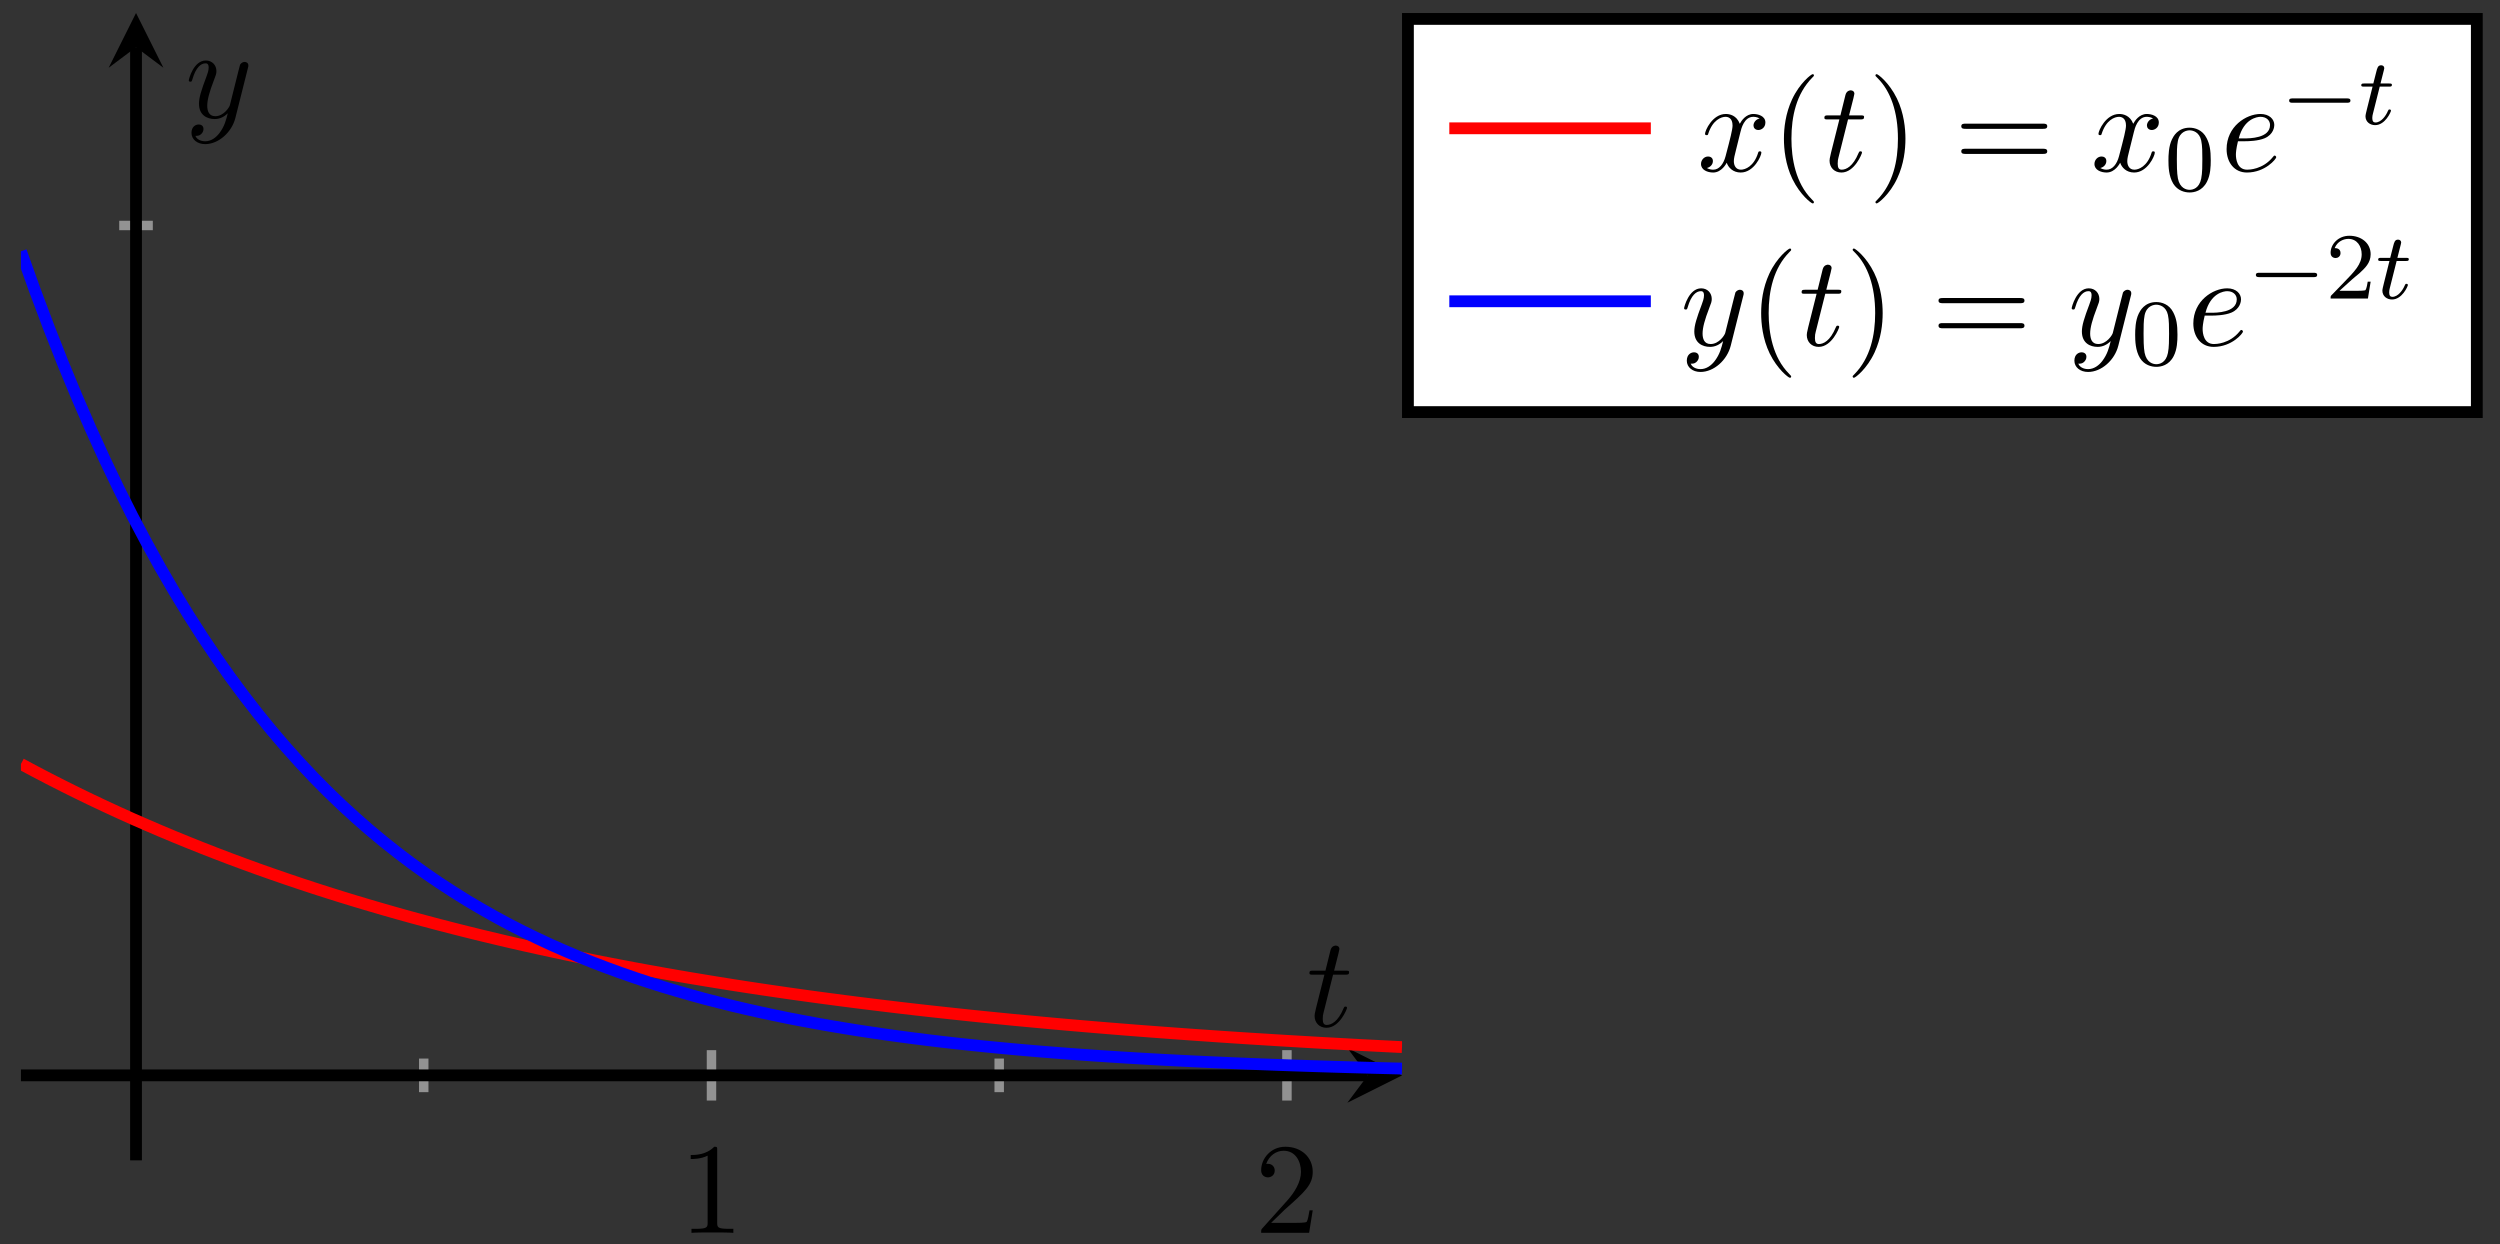 <svg xmlns="http://www.w3.org/2000/svg" xmlns:xlink="http://www.w3.org/1999/xlink" version="1.1" width="211" height="105" viewBox="0 0 211 105">
<rect x="0" y="0" width="211" height="105" fill="#333333" stroke="none"/>
<defs>
<path id="font_1_3" d="M.294 .64C.294 .664 .294 .666 .271 .666 .209 .602 .121 .602 .089 .602V.571C.109 .571 .168 .571 .22 .597V.079C.22 .043 .217 .031 .127 .031H.095V0C.13 .003 .217 .003 .257 .003 .297 .003 .384 .003 .419 0V.031H.387C.297 .031 .294 .042 .294 .079V.64Z"/>
<path id="font_1_4" d="M.127 .077 .233 .18C.389 .318 .449 .372 .449 .472 .449 .586 .359 .666 .237 .666 .124 .666 .05 .574 .05 .485 .05 .429 .1 .429 .103 .429 .12 .429 .155 .441 .155 .482 .155 .508 .137 .534 .102 .534 .094 .534 .092 .534 .089 .533 .112 .598 .166 .635 .224 .635 .315 .635 .358 .554 .358 .472 .358 .392 .308 .313 .253 .251L.061 .037C.05 .026 .05 .024 .05 0H.421L.449 .174H.424C.419 .144 .412 .1 .402 .085 .395 .077 .329 .077 .307 .077H.127Z"/>
<clipPath id="clip_2">
<path transform="matrix(1,0,0,-1,1.766,97.933)" d="M0 0H116.565V96.834H0Z"/>
</clipPath>
<path id="font_3_2" d="M.206 .4H.3C.32 .4 .33 .4 .33 .42 .33 .431 .32 .431 .302 .431H.214C.25 .572 .255 .592 .255 .598 .255 .615 .243 .625 .226 .625 .223 .625 .195 .624 .186 .589L.147 .431H.053C.033 .431 .023 .431 .023 .412 .023 .4 .031 .4 .051 .4H.139C.067 .116 .063 .099 .063 .081 .063 .027 .101-.011 .155-.011 .257-.011 .314 .135 .314 .143 .314 .153 .306 .153 .302 .153 .293 .153 .292 .15 .287 .139 .244 .035 .191 .011 .157 .011 .136 .011 .126 .024 .126 .057 .126 .081 .128 .088 .132 .105L.206 .4Z"/>
<path id="font_3_4" d="M.486 .381C.49 .395 .49 .397 .49 .404 .49 .422 .476 .431 .461 .431 .451 .431 .435 .425 .426 .41 .424 .405 .416 .374 .412 .356 .405 .33 .398 .303 .392 .276L.347 .096C.343 .081 .3 .011 .234 .011 .183 .011 .172 .055 .172 .092 .172 .138 .189 .2 .223 .288 .239 .329 .243 .34 .243 .36 .243 .405 .211 .442 .161 .442 .066 .442 .029 .297 .029 .288 .029 .278 .039 .278 .041 .278 .051 .278 .052 .28 .057 .296 .084 .39 .124 .42 .158 .42 .166 .42 .183 .42 .183 .388 .183 .363 .173 .337 .166 .318 .126 .212 .108 .155 .108 .108 .108 .019 .171-.011 .23-.011 .269-.011 .303 .006 .331 .034 .318-.018 .306-.067 .266-.12 .24-.154 .202-.183 .156-.183 .142-.183 .097-.18 .08-.141 .096-.141 .109-.141 .123-.129 .133-.12 .143-.107 .143-.088 .143-.057 .116-.053 .106-.053 .083-.053 .05-.069 .05-.118 .05-.168 .094-.205 .156-.205 .259-.205 .362-.114 .39-.001L.486 .381Z"/>
<path id="font_3_3" d="M.334 .302C.34 .328 .363 .42 .433 .42 .438 .42 .462 .42 .483 .407 .455 .402 .435 .377 .435 .353 .435 .337 .446 .318 .473 .318 .495 .318 .527 .336 .527 .376 .527 .428 .468 .442 .434 .442 .376 .442 .341 .389 .329 .366 .304 .432 .25 .442 .221 .442 .117 .442 .06 .313 .06 .288 .06 .278 .07 .278 .072 .278 .08 .278 .083 .28 .085 .289 .119 .395 .185 .42 .219 .42 .238 .42 .273 .411 .273 .353 .273 .322 .256 .255 .219 .115 .203 .053 .168 .011 .124 .011 .118 .011 .095 .011 .074 .024 .099 .029 .121 .05 .121 .078 .121 .105 .099 .113 .084 .113 .054 .113 .029 .087 .029 .055 .029 .009 .079-.011 .123-.011 .189-.011 .225 .059 .228 .065 .24 .028 .276-.011 .336-.011 .439-.011 .496 .118 .496 .143 .496 .153 .487 .153 .484 .153 .475 .153 .473 .149 .471 .142 .438 .035 .37 .011 .338 .011 .299 .011 .283 .043 .283 .077 .283 .099 .289 .121 .3 .165L.334 .302Z"/>
<path id="font_1_1" d="M.331-.24C.331-.237 .331-.235 .314-.218 .189-.092 .157 .097 .157 .25 .157 .424 .195 .598 .318 .723 .331 .735 .331 .737 .331 .74 .331 .747 .327 .75 .321 .75 .311 .75 .221 .682 .162 .555 .111 .445 .099 .334 .099 .25 .099 .172 .11 .051 .165-.062 .225-.185 .311-.25 .321-.25 .327-.25 .331-.247 .331-.24Z"/>
<path id="font_1_2" d="M.289 .25C.289 .328 .278 .449 .223 .562 .163 .685 .077 .75 .067 .75 .061 .75 .057 .746 .057 .74 .057 .737 .057 .735 .076 .717 .174 .618 .231 .459 .231 .25 .231 .079 .194-.097 .07-.223 .057-.235 .057-.237 .057-.24 .057-.246 .061-.25 .067-.25 .077-.25 .167-.182 .226-.055 .277 .055 .289 .166 .289 .25Z"/>
<path id="font_1_5" d="M.687 .327C.702 .327 .721 .327 .721 .347 .721 .367 .702 .367 .688 .367H.089C.075 .367 .056 .367 .056 .347 .056 .327 .075 .327 .09 .327H.687M.688 .133C.702 .133 .721 .133 .721 .153 .721 .173 .702 .173 .687 .173H.09C.075 .173 .056 .173 .056 .153 .056 .133 .075 .133 .089 .133H.688Z"/>
<path id="font_4_1" d="M.489 .319C.489 .426 .478 .491 .445 .555 .401 .643 .32 .665 .265 .665 .139 .665 .093 .571 .079 .543 .043 .47 .041 .371 .041 .319 .041 .253 .044 .152 .092 .072 .138-.002 .212-.021 .265-.021 .313-.021 .399-.006 .449 .093 .486 .165 .489 .254 .489 .319M.265 .007C.231 .007 .162 .023 .141 .128 .13 .185 .13 .279 .13 .331 .13 .4 .13 .47 .141 .525 .162 .627 .24 .637 .265 .637 .299 .637 .368 .62 .388 .529 .4 .474 .4 .399 .4 .331 .4 .272 .4 .182 .388 .126 .367 .021 .298 .007 .265 .007Z"/>
<path id="font_3_1" d="M.187 .231C.216 .231 .29 .233 .34 .254 .41 .284 .415 .343 .415 .357 .415 .401 .377 .442 .308 .442 .197 .442 .046 .345 .046 .17 .046 .068 .105-.011 .203-.011 .346-.011 .43 .095 .43 .107 .43 .113 .424 .12 .418 .12 .413 .12 .411 .118 .405 .11 .326 .011 .217 .011 .205 .011 .127 .011 .118 .095 .118 .127 .118 .139 .119 .17 .134 .231H.187M.14 .253C.179 .405 .282 .42 .308 .42 .355 .42 .382 .391 .382 .357 .382 .253 .222 .253 .181 .253H.14Z"/>
<path id="font_5_1" d="M.699 .227C.715 .227 .737 .227 .737 .25 .737 .273 .715 .273 .699 .273H.126C.11 .273 .088 .273 .088 .25 .088 .227 .11 .227 .126 .227H.699Z"/>
<path id="font_6_1" d="M.221 .398H.319C.338 .398 .35 .398 .35 .417 .35 .431 .337 .431 .32 .431H.229L.265 .573C.269 .588 .269 .592 .269 .593 .269 .614 .253 .624 .236 .624 .202 .624 .195 .597 .184 .553L.153 .431H.057C.038 .431 .025 .431 .025 .412 .025 .398 .038 .398 .055 .398H.145L.085 .158C.079 .133 .07 .098 .07 .084 .07 .024 .119-.01 .172-.01 .279-.01 .34 .131 .34 .143 .34 .154 .331 .156 .325 .156 .314 .156 .313 .152 .306 .137 .286 .089 .236 .018 .175 .018 .154 .018 .142 .032 .142 .065 .142 .084 .145 .095 .148 .108L.221 .398Z"/>
<path id="font_4_2" d="M.282 .204C.298 .219 .34 .252 .356 .266 .418 .323 .477 .378 .477 .469 .477 .588 .377 .665 .252 .665 .132 .665 .053 .574 .053 .485 .053 .436 .092 .429 .106 .429 .127 .429 .158 .444 .158 .482 .158 .534 .108 .534 .096 .534 .125 .607 .192 .632 .241 .632 .334 .632 .382 .553 .382 .469 .382 .365 .309 .289 .191 .168L.065 .038C.053 .027 .053 .025 .053 0H.448L.477 .179H.446C.443 .159 .435 .109 .423 .09 .417 .082 .341 .082 .325 .082H.147L.282 .204Z"/>
</defs>
<path transform="matrix(1,0,0,-1,1.766,97.933)" stroke-width=".797" stroke-linecap="butt" stroke-miterlimit="10" stroke-linejoin="miter" fill="none" stroke="#929292" d="M33.998 5.755V8.59M82.567 5.755V8.59"/>
<path transform="matrix(1,0,0,-1,1.766,97.933)" stroke-width=".797" stroke-linecap="butt" stroke-miterlimit="10" stroke-linejoin="miter" fill="none" stroke="#929292" d="M58.283 5.047V9.299M106.851 5.047V9.299"/>
<path transform="matrix(1,0,0,-1,1.766,97.933)" stroke-width=".797" stroke-linecap="butt" stroke-miterlimit="10" stroke-linejoin="miter" fill="none" stroke="#929292" d="M8.296 78.902H11.131"/>
<path transform="matrix(1,0,0,-1,1.766,97.933)" stroke-width=".797" stroke-linecap="butt" stroke-miterlimit="10" stroke-linejoin="miter" fill="none" stroke="#929292" d=""/>
<path transform="matrix(1,0,0,-1,1.766,97.933)" stroke-width=".996" stroke-linecap="butt" stroke-miterlimit="10" stroke-linejoin="miter" fill="none" stroke="#000000" d="M0 7.173H113.676"/>
<path transform="matrix(1,0,0,-1,115.448,90.76)" d="M2.889 0-1.734 2.311 0 0-1.734-2.311"/>
<path transform="matrix(1,0,0,-1,1.766,97.933)" stroke-width=".996" stroke-linecap="butt" stroke-miterlimit="10" stroke-linejoin="miter" fill="none" stroke="#000000" d="M9.714 0V93.945"/>
<path transform="matrix(0,-1,-1,-0,11.481,3.986)" d="M2.889 0-1.734 2.311 0 0-1.734-2.311"/>
<use data-text="1" xlink:href="#font_1_3" transform="matrix(10.91,0,0,-10.909,57.324,104.051)"/>
<use data-text="2" xlink:href="#font_1_4" transform="matrix(10.91,0,0,-10.909,105.896,104.051)"/>
<g clip-path="url(#clip_2)">
<path transform="matrix(1,0,0,-1,1.766,97.933)" stroke-width=".996" stroke-linecap="butt" stroke-miterlimit="10" stroke-linejoin="miter" fill="none" stroke="#ff0000" d="M0 33.455 1.177 32.826 2.355 32.211 3.532 31.612 4.71 31.026 5.887 30.455 7.064 29.898 8.242 29.354 9.419 28.822 10.597 28.307 11.774 27.801 12.951 27.308 14.129 26.826 15.306 26.355 16.484 25.896 17.661 25.447 18.838 25.01 20.016 24.581 21.193 24.166 22.371 23.759 23.548 23.361 24.725 22.973 25.903 22.594 27.08 22.226 28.258 21.865 29.435 21.514 30.613 21.17 31.79 20.834 32.967 20.507 34.145 20.188 35.322 19.876 36.5 19.573 37.677 19.275 38.854 18.985 40.032 18.703 41.209 18.425 42.387 18.156 43.564 17.894 44.741 17.638 45.919 17.386 47.096 17.142 48.274 16.901 49.451 16.669 50.628 16.443 51.806 16.219 52.983 16.004 54.161 15.791 55.338 15.586 56.515 15.384 57.693 15.188 58.87 14.995 60.048 14.807 61.225 14.624 62.402 14.446 63.58 14.273 64.757 14.101 65.935 13.936 67.112 13.774 68.289 13.617 69.467 13.462 70.644 13.311 71.822 13.165 72.999 13.021 74.176 12.881 75.354 12.743 76.531 12.61 77.709 12.481 78.886 12.354 80.063 12.229 81.241 12.108 82.418 11.99 83.596 11.873 84.773 11.762 85.951 11.652 87.128 11.544 88.305 11.439 89.483 11.338 90.66 11.238 91.838 11.14 93.015 11.045 94.192 10.952 95.37 10.862 96.547 10.774 97.725 10.688 98.902 10.603 100.079 10.522 101.257 10.44 102.434 10.362 103.612 10.285 104.789 10.212 105.966 10.139 107.144 10.068 108.321 9.999 109.499 9.93 110.676 9.865 111.853 9.801 113.031 9.736 114.208 9.676 115.386 9.616 116.563 9.558"/>
<path transform="matrix(1,0,0,-1,1.766,97.933)" stroke-width=".996" stroke-linecap="butt" stroke-miterlimit="10" stroke-linejoin="miter" fill="none" stroke="#0000ff" d="M0 76.724 1.177 73.433 2.355 70.297 3.532 67.309 4.71 64.464 5.887 61.753 7.064 59.169 8.242 56.709 9.419 54.365 10.597 52.143 11.774 50.011 12.951 47.988 14.129 46.053 15.306 44.215 16.484 42.462 17.661 40.792 18.838 39.202 20.016 37.686 21.193 36.24 22.371 34.864 23.548 33.554 24.725 32.304 25.903 31.115 27.08 29.982 28.258 28.905 29.435 27.874 30.613 26.894 31.79 25.961 32.967 25.071 34.145 24.222 35.322 23.415 36.5 22.651 37.677 21.913 38.854 21.219 40.032 20.552 41.209 19.918 42.387 19.316 43.564 18.743 44.741 18.192 45.919 17.675 47.096 17.176 48.274 16.7 49.451 16.252 50.628 15.823 51.806 15.413 52.983 15.021 54.161 14.648 55.338 14.298 56.515 13.958 57.693 13.636 58.87 13.333 60.048 13.039 61.225 12.764 62.402 12.498 63.58 12.247 64.757 12.004 65.935 11.778 67.112 11.56 68.289 11.352 69.467 11.154 70.644 10.966 71.822 10.786 72.999 10.615 74.176 10.453 75.354 10.297 76.531 10.149 77.709 10.009 78.886 9.874 80.063 9.747 81.241 9.625 82.418 9.509 83.596 9.398 84.773 9.293 85.951 9.192 87.128 9.097 88.305 9.006 89.483 8.919 90.66 8.836 91.838 8.758 93.015 8.683 94.192 8.611 95.37 8.543 96.547 8.478 97.725 8.417 98.902 8.358 100.079 8.302 101.257 8.248 102.434 8.197 103.612 8.149 104.789 8.103 105.966 8.059 107.144 8.017 108.321 7.977 109.499 7.939 110.676 7.903 111.853 7.868 113.031 7.835 114.208 7.804 115.386 7.774 116.563 7.745"/>
</g>
<use data-text="t" xlink:href="#font_3_2" transform="matrix(10.91,0,0,-10.909,110.264,86.625)"/>
<use data-text="y" xlink:href="#font_3_4" transform="matrix(10.91,0,0,-10.909,15.615,9.928)"/>
<path transform="matrix(1,0,0,-1,1.766,97.933)" d="M117.063 63.152H207.278V96.336H117.063Z" fill="#ffffff"/>
<path transform="matrix(1,0,0,-1,1.766,97.933)" stroke-width=".996" stroke-linecap="butt" stroke-miterlimit="10" stroke-linejoin="miter" fill="none" stroke="#000000" d="M117.063 63.152H207.278V96.336H117.063Z"/>
<path transform="matrix(1,0,0,-1,122.322,10.829)" stroke-width=".996" stroke-linecap="butt" stroke-miterlimit="10" stroke-linejoin="miter" fill="none" stroke="#ff0000" d="M0 0H8.504 17.008"/>
<use data-text="x" xlink:href="#font_3_3" transform="matrix(10.91,0,0,-10.909,143.249,14.441)"/>
<use data-text="(" xlink:href="#font_1_1" transform="matrix(10.91,0,0,-10.909,149.484,14.441)"/>
<use data-text="t" xlink:href="#font_3_2" transform="matrix(10.91,0,0,-10.909,153.727,14.441)"/>
<use data-text=")" xlink:href="#font_1_2" transform="matrix(10.91,0,0,-10.909,157.666,14.441)"/>
<use data-text="=" xlink:href="#font_1_5" transform="matrix(10.91,0,0,-10.909,164.921,14.441)"/>
<use data-text="x" xlink:href="#font_3_3" transform="matrix(10.91,0,0,-10.909,176.455,14.441)"/>
<use data-text="0" xlink:href="#font_4_1" transform="matrix(7.97,0,0,-7.97,182.69,16.077)"/>
<use data-text="e" xlink:href="#font_3_1" transform="matrix(10.91,0,0,-10.909,187.423,14.441)"/>
<use data-text="&#x2212;" xlink:href="#font_5_1" transform="matrix(7.97,0,0,-7.97,192.503,10.482)"/>
<use data-text="t" xlink:href="#font_6_1" transform="matrix(7.97,0,0,-7.97,199.089,10.482)"/>
<path transform="matrix(1,0,0,-1,122.322,25.428)" stroke-width=".996" stroke-linecap="butt" stroke-miterlimit="10" stroke-linejoin="miter" fill="none" stroke="#0000ff" d="M0 0H8.504 17.008"/>
<use data-text="y" xlink:href="#font_3_4" transform="matrix(10.91,0,0,-10.909,141.821,29.157)"/>
<use data-text="(" xlink:href="#font_1_1" transform="matrix(10.91,0,0,-10.909,147.562,29.157)"/>
<use data-text="t" xlink:href="#font_3_2" transform="matrix(10.91,0,0,-10.909,151.805,29.157)"/>
<use data-text=")" xlink:href="#font_1_2" transform="matrix(10.91,0,0,-10.909,155.744,29.157)"/>
<use data-text="=" xlink:href="#font_1_5" transform="matrix(10.91,0,0,-10.909,162.999,29.157)"/>
<use data-text="y" xlink:href="#font_3_4" transform="matrix(10.91,0,0,-10.909,174.533,29.157)"/>
<use data-text="0" xlink:href="#font_4_1" transform="matrix(7.97,0,0,-7.97,179.881,30.794)"/>
<use data-text="e" xlink:href="#font_3_1" transform="matrix(10.91,0,0,-10.909,184.615,29.157)"/>
<use data-text="&#x2212;" xlink:href="#font_5_1" transform="matrix(7.97,0,0,-7.97,189.694,25.198)"/>
<use data-text="2" xlink:href="#font_4_2" transform="matrix(7.97,0,0,-7.97,196.281,25.198)"/>
<use data-text="t" xlink:href="#font_6_1" transform="matrix(7.97,0,0,-7.97,200.515,25.198)"/>
</svg>
